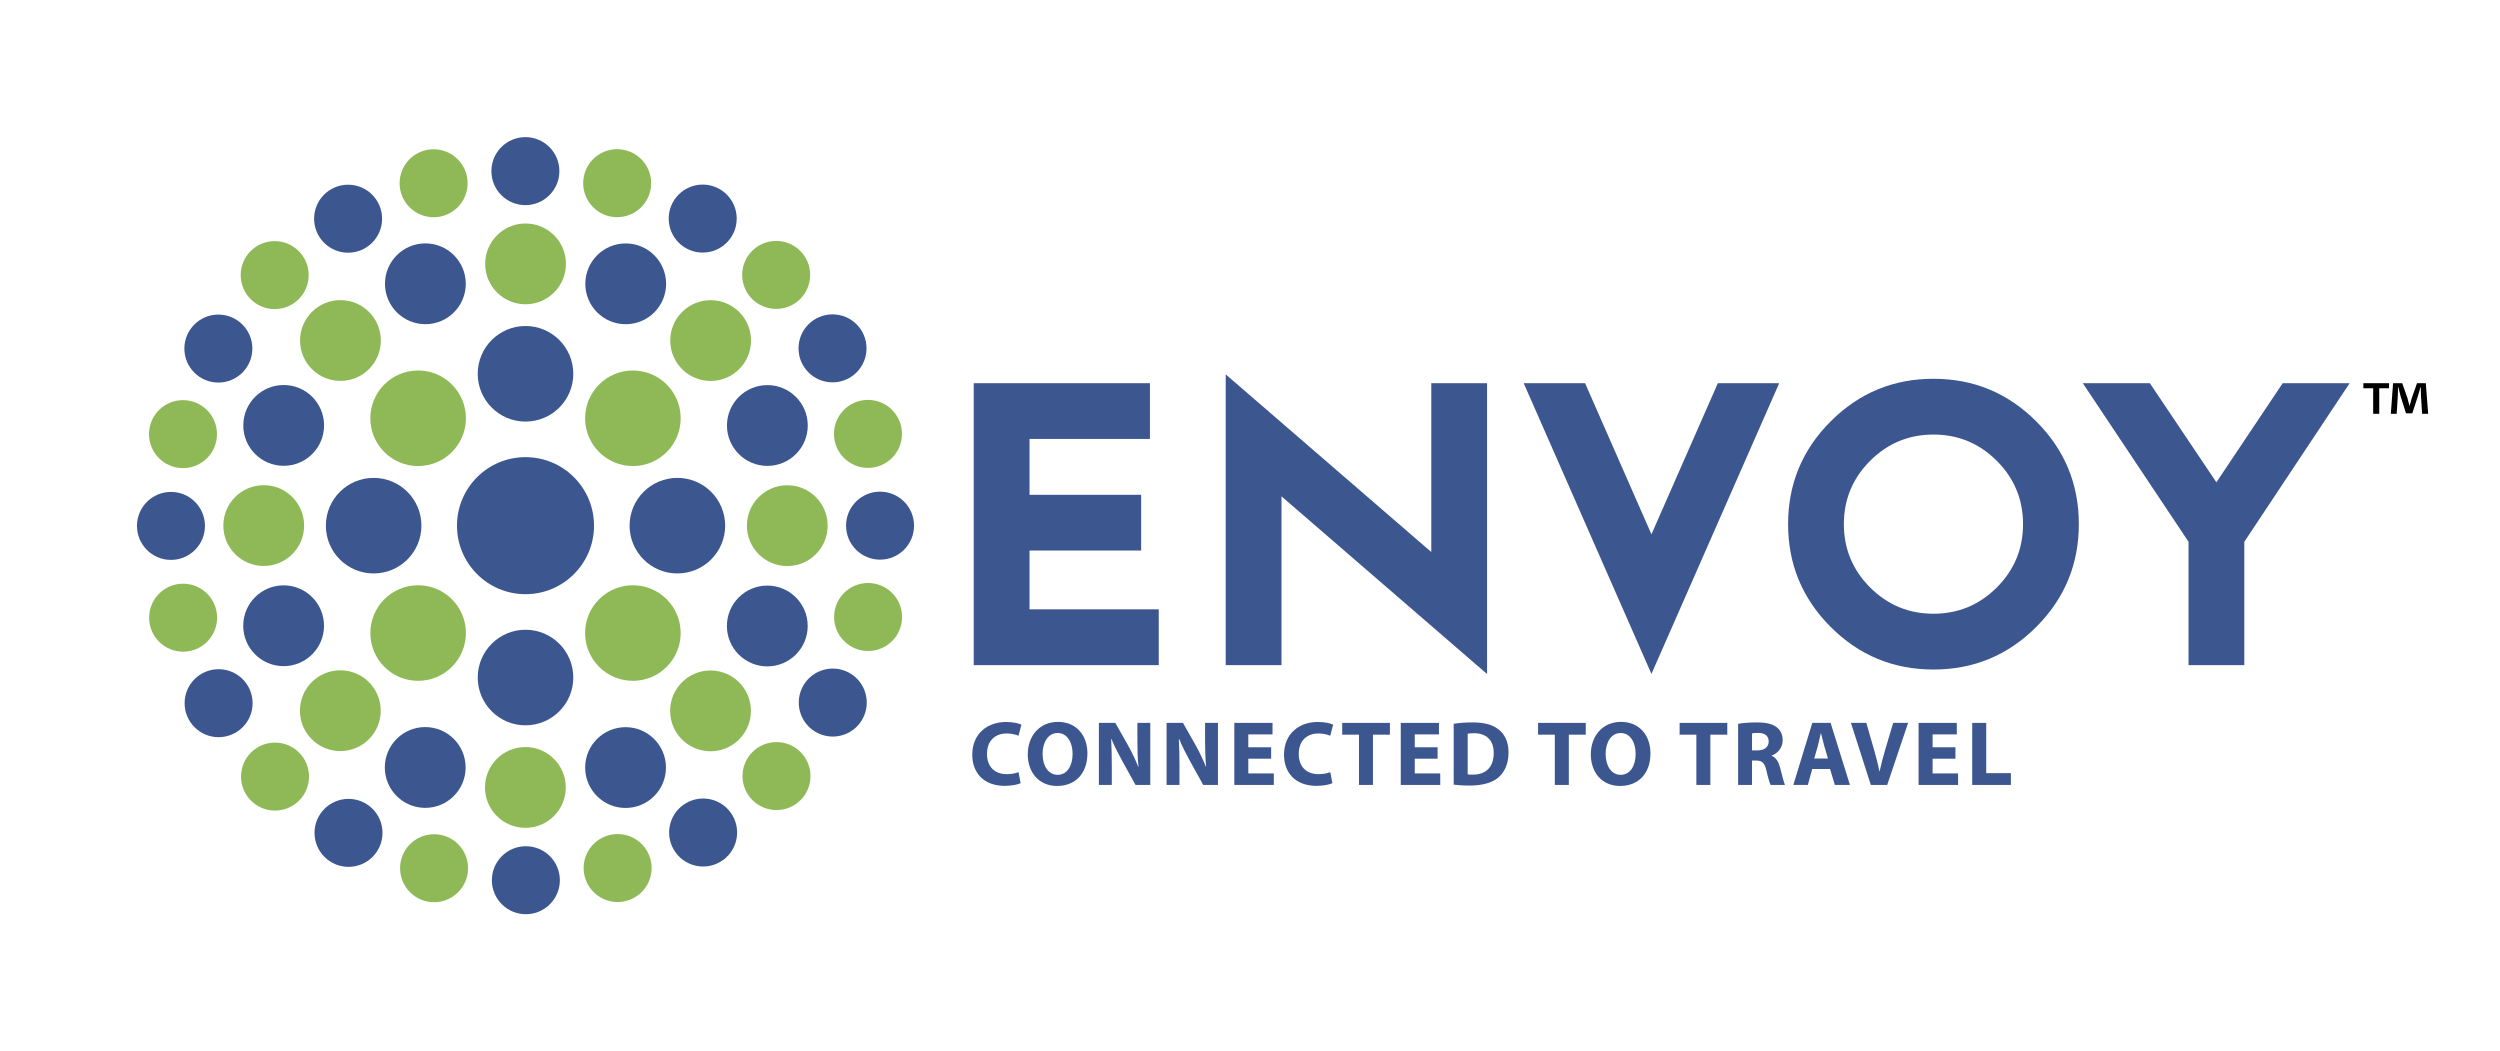 <?xml version="1.0" encoding="utf-8"?>
<!-- Generator: Adobe Illustrator 16.0.0, SVG Export Plug-In . SVG Version: 6.00 Build 0)  -->
<!DOCTYPE svg PUBLIC "-//W3C//DTD SVG 1.1//EN" "http://www.w3.org/Graphics/SVG/1.1/DTD/svg11.dtd">
<svg version="1.1" id="Layer_1" xmlns="http://www.w3.org/2000/svg" xmlns:xlink="http://www.w3.org/1999/xlink" x="0px" y="0px"
	 width="488.979px" height="205.583px" viewBox="0 0 488.979 205.583" enable-background="new 0 0 488.979 205.583"
	 xml:space="preserve">
<g>
	<path fill="#3C568F" d="M199.62,153.185c-0.486,0.233-1.639,0.521-3.097,0.521c-4.195,0-6.355-2.629-6.355-6.086
		c0-4.123,2.953-6.409,6.626-6.409c1.422,0,2.502,0.288,2.989,0.521l-0.576,2.179c-0.54-0.233-1.314-0.45-2.305-0.45
		c-2.161,0-3.853,1.314-3.853,4.016c0,2.413,1.44,3.943,3.871,3.943c0.846,0,1.747-0.162,2.305-0.396L199.62,153.185z"/>
	<path fill="#3C568F" d="M206.729,153.725c-3.583,0-5.708-2.719-5.708-6.176c0-3.638,2.34-6.356,5.906-6.356
		c3.727,0,5.762,2.791,5.762,6.141c0,3.997-2.395,6.392-5.942,6.392H206.729z M206.873,151.546c1.854,0,2.917-1.747,2.917-4.123
		c0-2.179-1.026-4.052-2.917-4.052s-2.953,1.837-2.953,4.105c0,2.287,1.098,4.069,2.935,4.069H206.873z"/>
	<path fill="#3C568F" d="M214.936,153.526v-12.136h3.205l2.521,4.447c0.72,1.278,1.422,2.791,1.98,4.159h0.036
		c-0.162-1.603-0.216-3.24-0.216-5.077v-3.529h2.521v12.136h-2.881l-2.593-4.682c-0.72-1.314-1.53-2.862-2.106-4.285h-0.072
		c0.09,1.621,0.126,3.331,0.126,5.312v3.655H214.936z"/>
	<path fill="#3C568F" d="M228.174,153.526v-12.136h3.205l2.521,4.447c0.72,1.278,1.422,2.791,1.98,4.159h0.036
		c-0.162-1.603-0.216-3.24-0.216-5.077v-3.529h2.521v12.136h-2.881l-2.593-4.682c-0.72-1.314-1.53-2.862-2.106-4.285h-0.072
		c0.09,1.621,0.126,3.331,0.126,5.312v3.655H228.174z"/>
	<path fill="#3C568F" d="M248.625,148.395h-4.466v2.881h4.988v2.251h-7.724v-12.136h7.472v2.251h-4.736v2.521h4.466V148.395z"/>
	<path fill="#3C568F" d="M260.596,153.185c-0.486,0.233-1.639,0.521-3.098,0.521c-4.195,0-6.355-2.629-6.355-6.086
		c0-4.123,2.953-6.409,6.625-6.409c1.424,0,2.504,0.288,2.99,0.521l-0.576,2.179c-0.541-0.233-1.314-0.45-2.305-0.45
		c-2.162,0-3.854,1.314-3.854,4.016c0,2.413,1.439,3.943,3.871,3.943c0.846,0,1.746-0.162,2.305-0.396L260.596,153.185z"/>
	<path fill="#3C568F" d="M265.803,143.695h-3.277v-2.305h9.326v2.305h-3.312v9.831h-2.736V143.695z"/>
	<path fill="#3C568F" d="M281.18,148.395h-4.465v2.881h4.986v2.251h-7.725v-12.136h7.473v2.251h-4.734v2.521h4.465V148.395z"/>
	<path fill="#3C568F" d="M284.328,141.571c1.008-0.181,2.322-0.271,3.691-0.271c2.322,0,3.834,0.432,4.986,1.296
		c1.26,0.937,2.053,2.413,2.053,4.574c0,2.322-0.846,3.925-1.998,4.915c-1.279,1.062-3.242,1.566-5.617,1.566
		c-1.424,0-2.449-0.09-3.115-0.18V141.571z M287.064,151.456c0.234,0.054,0.631,0.054,0.955,0.054
		c2.502,0.018,4.141-1.351,4.141-4.249c0-2.521-1.477-3.854-3.854-3.854c-0.594,0-1.008,0.054-1.242,0.108V151.456z"/>
	<path fill="#3C568F" d="M304.109,143.695h-3.275v-2.305h9.326v2.305h-3.312v9.831h-2.738V143.695z"/>
	<path fill="#3C568F" d="M316.855,153.725c-3.582,0-5.707-2.719-5.707-6.176c0-3.638,2.34-6.356,5.906-6.356
		c3.727,0,5.762,2.791,5.762,6.141c0,3.997-2.395,6.392-5.943,6.392H316.855z M317,151.546c1.855,0,2.916-1.747,2.916-4.123
		c0-2.179-1.025-4.052-2.916-4.052s-2.953,1.837-2.953,4.105c0,2.287,1.098,4.069,2.936,4.069H317z"/>
	<path fill="#3C568F" d="M331.795,143.695h-3.277v-2.305h9.326v2.305h-3.312v9.831h-2.736V143.695z"/>
	<path fill="#3C568F" d="M339.961,141.571c0.883-0.162,2.18-0.271,3.656-0.271c1.799,0,3.061,0.271,3.924,0.973
		c0.738,0.576,1.135,1.422,1.135,2.538c0,1.53-1.098,2.593-2.143,2.971v0.055c0.846,0.342,1.314,1.134,1.621,2.25
		c0.377,1.387,0.738,2.972,0.973,3.439h-2.811c-0.18-0.36-0.484-1.332-0.828-2.827c-0.342-1.53-0.863-1.927-1.998-1.944h-0.811
		v4.771h-2.719V141.571z M342.68,146.774h1.08c1.369,0,2.18-0.685,2.18-1.746c0-1.099-0.756-1.675-2.018-1.675
		c-0.666,0-1.043,0.036-1.242,0.09V146.774z"/>
	<path fill="#3C568F" d="M354.451,150.411l-0.846,3.115h-2.846l3.711-12.136h3.582l3.781,12.136h-2.953l-0.936-3.115H354.451z
		 M357.531,148.358l-0.756-2.574c-0.199-0.721-0.414-1.639-0.596-2.341h-0.053c-0.162,0.72-0.361,1.639-0.541,2.341l-0.738,2.574
		H357.531z"/>
	<path fill="#3C568F" d="M365.916,153.526l-3.889-12.136h3.008l1.477,5.132c0.414,1.458,0.791,2.826,1.08,4.339h0.053
		c0.307-1.458,0.686-2.898,1.1-4.285l1.549-5.186h2.916l-4.088,12.136H365.916z"/>
	<path fill="#3C568F" d="M382.465,148.395H378v2.881h4.986v2.251h-7.725v-12.136h7.473v2.251H378v2.521h4.465V148.395z"/>
	<path fill="#3C568F" d="M385.752,141.391h2.738v9.831h4.824v2.305h-7.562V141.391z"/>
</g>
<path fill="#3C568F" d="M226.642,130.095h-36.188V74.947h34.465v10.911h-23.552v10.917h21.828v10.911h-21.828v11.492h25.275V130.095
	z"/>
<path fill="#3C568F" d="M290.859,131.837l-40.211-34.756v33.014h-10.911V73.223l40.21,34.75V74.947h10.912V131.837z"/>
<path fill="#3C568F" d="M347.999,74.947l-24.989,56.867l-24.987-56.867h12.002l12.985,29.557l12.991-29.557H347.999z"/>
<path fill="#3C568F" d="M406.602,102.516c0,7.852-2.777,14.555-8.331,20.109c-5.549,5.554-12.252,8.327-20.104,8.327
	c-7.849,0-14.551-2.773-20.104-8.327c-5.554-5.555-8.326-12.258-8.326-20.109c0-7.848,2.772-14.55,8.326-20.099
	c5.554-5.555,12.256-8.332,20.104-8.332c7.852,0,14.555,2.777,20.104,8.332C403.824,87.965,406.602,94.667,406.602,102.516z
	 M395.689,102.516c0-4.833-1.713-8.959-5.134-12.384c-3.426-3.42-7.551-5.135-12.389-5.135c-4.834,0-8.96,1.714-12.385,5.135
	c-3.425,3.425-5.135,7.551-5.135,12.384c0,4.838,1.71,8.965,5.135,12.389c3.425,3.421,7.551,5.135,12.385,5.135
	c4.838,0,8.963-1.714,12.389-5.135C393.977,111.48,395.689,107.354,395.689,102.516z"/>
<path fill="#3C568F" d="M459.574,74.947l-20.605,31.021v24.127h-10.912v-24.132l-20.68-31.016h13.115l13.014,19.389l12.968-19.389
	H459.574z"/>
<circle fill="#3C568F" cx="150.091" cy="83.224" r="7.902"/>
<circle fill="#3C568F" cx="122.385" cy="55.513" r="7.901"/>
<circle fill="#3C568F" cx="83.201" cy="55.506" r="7.902"/>
<circle fill="#3C568F" cx="55.486" cy="83.208" r="7.902"/>
<circle fill="#3C568F" cx="55.474" cy="122.392" r="7.902"/>
<circle fill="#3C568F" cx="83.17" cy="150.111" r="7.902"/>
<circle fill="#3C568F" cx="122.355" cy="150.129" r="7.902"/>
<circle fill="#3C568F" cx="150.079" cy="122.438" r="7.902"/>
<circle fill="#3C568F" cx="102.785" cy="102.815" r="13.402"/>
<circle fill="#3C568F" cx="132.489" cy="102.815" r="9.347"/>
<circle fill="#3C568F" cx="102.785" cy="73.111" r="9.347"/>
<circle fill="#3C568F" cx="73.081" cy="102.815" r="9.346"/>
<circle fill="#3C568F" cx="102.786" cy="132.519" r="9.346"/>
<circle fill="#3C568F" cx="172.131" cy="102.815" r="6.65"/>
<circle fill="#3C568F" cx="162.836" cy="68.136" r="6.65"/>
<circle fill="#3C568F" cx="137.444" cy="42.753" r="6.65"/>
<circle fill="#3C568F" cx="102.762" cy="33.471" r="6.649"/>
<circle fill="#3C568F" cx="68.085" cy="42.778" r="6.65"/>
<circle fill="#3C568F" cx="42.71" cy="68.178" r="6.649"/>
<circle fill="#3C568F" cx="33.44" cy="102.863" r="6.649"/>
<circle fill="#3C568F" cx="42.758" cy="137.537" r="6.649"/>
<circle fill="#3C568F" cx="68.166" cy="162.902" r="6.649"/>
<path fill="#3C568F" d="M102.862,178.812c-3.672,0.005-6.654-2.969-6.656-6.641c-0.004-3.675,2.969-6.654,6.642-6.658
	c3.674-0.004,6.653,2.972,6.658,6.643C109.51,175.827,106.533,178.809,102.862,178.812"/>
<path fill="#3C568F" d="M140.855,168.588c-3.177,1.841-7.245,0.757-9.085-2.422c-1.84-3.18-0.756-7.246,2.422-9.087
	c3.182-1.842,7.248-0.754,9.087,2.422C145.121,162.679,144.034,166.75,140.855,168.588z"/>
<path fill="#3C568F" d="M168.645,140.734c-1.829,3.184-5.895,4.277-9.079,2.445c-3.183-1.832-4.279-5.896-2.448-9.081
	c1.834-3.185,5.9-4.276,9.081-2.444C169.384,133.483,170.477,137.553,168.645,140.734z"/>
<circle fill="#8FB957" cx="123.79" cy="81.812" r="9.347"/>
<circle fill="#8FB957" cx="81.781" cy="81.811" r="9.347"/>
<circle fill="#8FB957" cx="81.782" cy="123.819" r="9.346"/>
<path fill="#8FB957" d="M130.398,130.427c-3.648,3.652-9.566,3.65-13.219,0c-3.648-3.65-3.648-9.568,0.001-13.217
	c3.651-3.648,9.568-3.648,13.218,0C134.047,120.862,134.047,126.78,130.398,130.427z"/>
<g>
	<path d="M467.273,74.947v0.99h-1.914v4.995h-1.188v-4.995h-1.914v-0.99H467.273z M473.742,80.932l-0.219-3.521
		c-0.022-0.462-0.022-1.034-0.045-1.672h-0.065c-0.154,0.528-0.33,1.232-0.507,1.782l-1.078,3.323h-1.231l-1.079-3.411
		c-0.109-0.462-0.285-1.166-0.418-1.694h-0.065c0,0.55-0.022,1.122-0.044,1.672l-0.221,3.521h-1.144l0.44-5.985h1.781l1.035,2.926
		c0.132,0.462,0.242,0.902,0.396,1.519h0.021c0.154-0.55,0.285-1.057,0.418-1.497l1.034-2.948h1.716l0.463,5.985H473.742z"/>
</g>
<circle fill="#8FB957" cx="153.987" cy="102.815" r="7.901"/>
<circle fill="#8FB957" cx="51.583" cy="102.798" r="7.902"/>
<circle fill="#8FB957" cx="169.767" cy="84.864" r="6.65"/>
<circle fill="#8FB957" cx="151.812" cy="53.773" r="6.65"/>
<circle fill="#8FB957" cx="120.714" cy="35.829" r="6.65"/>
<circle fill="#8FB957" cx="84.811" cy="35.841" r="6.65"/>
<circle fill="#8FB957" cx="53.726" cy="53.808" r="6.649"/>
<circle fill="#8FB957" cx="35.791" cy="84.911" r="6.649"/>
<circle fill="#8FB957" cx="35.816" cy="120.814" r="6.649"/>
<circle fill="#8FB957" cx="53.792" cy="151.893" r="6.649"/>
<circle fill="#8FB957" cx="84.901" cy="169.816" r="6.65"/>
<path fill="#8FB957" d="M122.532,176.201c-3.545,0.955-7.195-1.145-8.148-4.691c-0.956-3.548,1.146-7.195,4.691-8.15
	c3.549-0.954,7.196,1.148,8.151,4.692C128.182,171.598,126.077,175.248,122.532,176.201z"/>
<path fill="#8FB957" d="M156.584,156.49c-2.592,2.602-6.802,2.607-9.402,0.013s-2.607-6.803-0.014-9.404
	c2.597-2.603,6.806-2.604,9.404-0.012C159.175,149.679,159.178,153.892,156.584,156.49z"/>
<path fill="#8FB957" d="M176.216,122.392c-0.944,3.55-4.587,5.659-8.137,4.714c-3.548-0.946-5.659-4.588-4.715-8.138
	c0.948-3.552,4.591-5.659,8.138-4.713C175.052,115.197,177.162,118.846,176.216,122.392z"/>
<circle fill="#8FB957" cx="138.994" cy="66.613" r="7.902"/>
<circle fill="#8FB957" cx="102.794" cy="51.613" r="7.901"/>
<circle fill="#8FB957" cx="66.589" cy="66.601" r="7.902"/>
<circle fill="#8FB957" cx="66.565" cy="139.005" r="7.901"/>
<circle fill="#8FB957" cx="102.761" cy="154.017" r="7.902"/>
<circle fill="#8FB957" cx="138.971" cy="139.04" r="7.902"/>
</svg>
